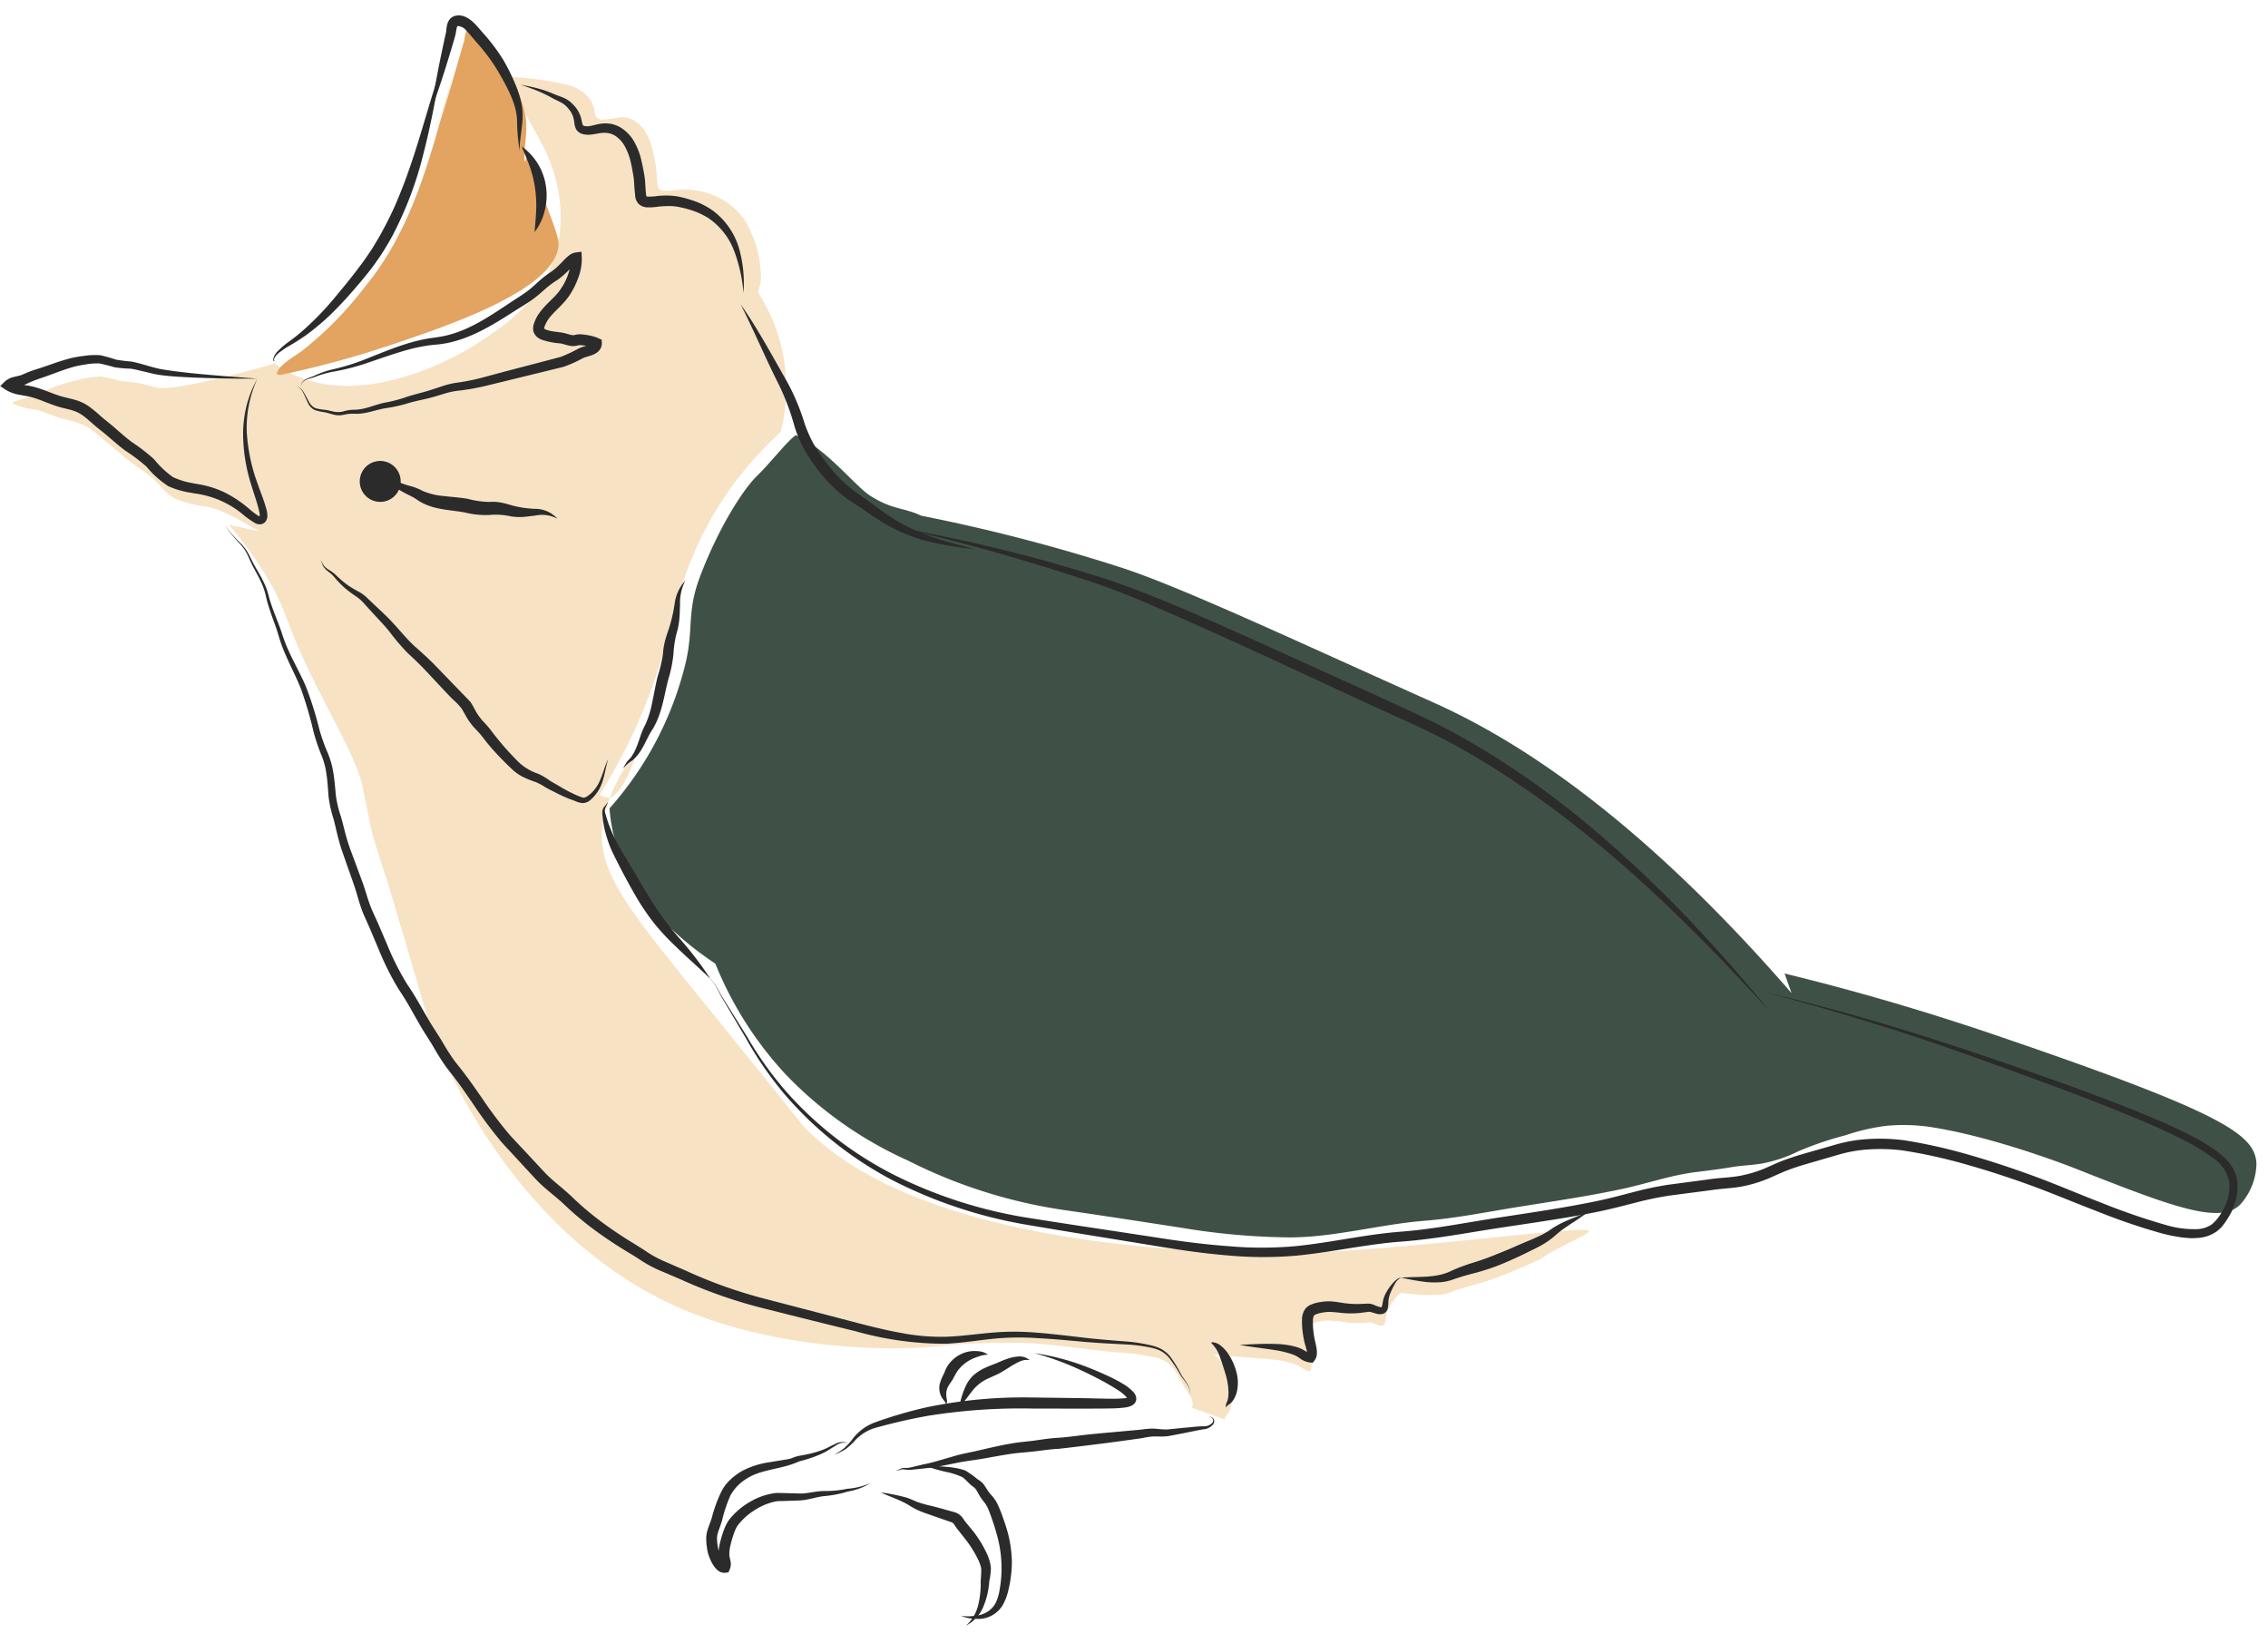 <svg xmlns="http://www.w3.org/2000/svg" xmlns:xlink="http://www.w3.org/1999/xlink" width="286" height="206" viewBox="0 0 286 206">
  <defs>
    <clipPath id="clip-path">
      <rect id="Rectangle_3396" data-name="Rectangle 3396" width="286" height="206" transform="translate(3726 11707)" fill="none" stroke="#707070" stroke-width="1"/>
    </clipPath>
  </defs>
  <g id="Mask_Group_17" data-name="Mask Group 17" transform="translate(-3726 -11707)" clip-path="url(#clip-path)">
    <g id="Group_303" data-name="Group 303" transform="translate(7067.518 11240.729) rotate(11)">
      <g id="Group_295" data-name="Group 295" transform="translate(-3096.255 1130.004)">
        <g id="Group_292" data-name="Group 292" transform="translate(19.013 67.469)">
          <g id="Group_291" data-name="Group 291">
            <path id="Path_10304" data-name="Path 10304" d="M-3074.717,1200.047l-.232-.133a.227.227,0,0,0,.014.077A.16.16,0,0,0-3074.717,1200.047Z" transform="translate(3074.949 -1199.914)" fill="#3f5146"/>
          </g>
        </g>
        <g id="Group_294" data-name="Group 294" transform="translate(0 0)">
          <g id="Group_293" data-name="Group 293">
            <path id="Path_10305" data-name="Path 10305" d="M-3062.834,1137.923c-2.411-.617-3.613-.009-6.742-1.222-2.192-.849-6.628-4.815-10.723-5.734-1,1.051-2.432,3.984-3.833,5.995-1.326,1.9-3.475,7.16-4.619,13.795-.808,4.676.428,6.507.3,10.845a42.65,42.65,0,0,1-5.928,20.042c.163.616.351,1.208.561,1.774,3.078,8.343,11.147,12.769,16.274,14.907a45.469,45.469,0,0,0,11.332,11.985,49.251,49.251,0,0,0,17.214,7.742,64.089,64.089,0,0,0,21.018,2.353c4.865-.237,9.734-.421,14.6-.611a87,87,0,0,0,13.619-1.427c5.508-1.1,10.723-3.758,16.146-5.271,3.879-1.081,7.614-2.628,11.422-4.024,4.111-1.508,8.248-2.946,12.3-4.676,2.89-1.231,5.737-2.885,8.693-3.853,1.455-.477,2.869-.932,4.321-1.476,1.209-.452,2.438-.729,3.648-1.167a17.654,17.654,0,0,0,4.262-2.417,42.385,42.385,0,0,1,5.456-3.116,25.6,25.6,0,0,1,4.967-2.191,23.34,23.34,0,0,1,5.036-.857c8.306-.4,19.042,1.6,19.042,1.6,13.05,2.437,19.615,3.59,21.537.429a7.9,7.9,0,0,0,.967-5.328c-.848-3.571-5.178-5.485-34.671-9.555-2.568-.354-3.89-.525-5.748-.749-9.515-1.15-17.285-1.654-22.572-1.9l1.333,2.255c-22.928-17.942-39.785-24.661-51.3-27.349-18.96-4.421-34.184-8.26-41.99-9.2a224.62,224.62,0,0,0-25.923-1.6" transform="translate(3094.379 -1130.966)" fill="#3f5146"/>
          </g>
        </g>
      </g>
      <g id="Group_300" data-name="Group 300" transform="translate(-3179.941 1092.107)">
        <g id="Group_297" data-name="Group 297" transform="translate(83.484 81.575)">
          <g id="Group_296" data-name="Group 296">
            <path id="Path_10306" data-name="Path 10306" d="M-3094.007,1180.731c.975-1.273,1.732-5.077,1.427-5.13-.259-.046-1.456,2.58-2.006,5.634A1.7,1.7,0,0,0-3094.007,1180.731Z" transform="translate(3094.586 -1175.6)" fill="#f7e2c4"/>
          </g>
        </g>
        <g id="Group_299" data-name="Group 299">
          <g id="Group_298" data-name="Group 298">
            <path id="Path_10307" data-name="Path 10307" d="M-2964.8,1209.582c-.273-.791-17.45,5.222-31.943,8.856,0,0-46.84,11.745-67.677-2.859-.048-.033-.094-.067-.094-.068-.362-.265-1.116-.978-16-13.471-11.219-9.416-15.948-13.338-16.17-19.269a15.75,15.75,0,0,1,.27-3.325.985.985,0,0,1-.151.064,2.481,2.481,0,0,1-1.21-.145,69.138,69.138,0,0,0,4.455-19.065c.538-6.454.471-9.32,1.733-14.456a43.851,43.851,0,0,1,7.5-15.7,22.438,22.438,0,0,0-1.687-9.956,22.351,22.351,0,0,0-4.454-6.794l.074-1.448a14.365,14.365,0,0,0-3.392-7.106,8.938,8.938,0,0,0-6.834-2.574,8.682,8.682,0,0,0-2.25.341,8.113,8.113,0,0,1-1.891.468c-.719-.022-.747-.62-.951-1.252-.185-.573-.282-1.156-.5-1.72-.682-1.764-1.558-4.1-3.529-4.921a2.971,2.971,0,0,0-2.054-.156,15.923,15.923,0,0,1-2.174.726c-.7.053-.9-.244-1.105-.8a3.448,3.448,0,0,0-1.481-1.9,4.776,4.776,0,0,0-2.307-.753,38.844,38.844,0,0,0-8.114.472l5.832,7.022c1.117,1.313,5.208,6.437,4.668,13.433-.493,6.386-4.536,10.316-7.659,13.353-.649.63-11.9,11.292-22.677,7.932a14.256,14.256,0,0,1-1.79-.694c-9.277,4.677-12.984,5.939-14.193,5.8-.146-.017-.972-.039-2.1-.107a20.146,20.146,0,0,0-2.261.188,22.292,22.292,0,0,0-2.63-.093,11.864,11.864,0,0,0-1.6.474,24.777,24.777,0,0,0-4.781,2.49,18.166,18.166,0,0,0-2.127,1.335c-.5.379-1.513.612-1.848,1.159a9.949,9.949,0,0,0,3.048.207c1.207.064,2.29.346,3.473.484a14.769,14.769,0,0,1,3.234.364,24.01,24.01,0,0,1,2.83,1.457c1.159.574,2.246,1.268,3.391,1.846.913.461,1.9.816,2.814,1.293,1.277.664,2.467,1.983,3.891,2.268a15.572,15.572,0,0,0,3.844.177c2.116-.019,5.368,1.131,7.049,1.787l-3.8-.056a48.405,48.405,0,0,1,5.528,5.112c3.651,3.944,3.557,5.169,7.644,10.719,3.95,5.363,8.354,10.082,9.773,13.655.087.22.623,1.5,1.352,3.264a33.256,33.256,0,0,0,1.479,3.223c.651,1.191,1.283,2.39,1.959,3.565.6,1.038,1.086,2.013,2.074,3.9,2,3.825,3,5.737,6.353,12.3,2.334,4.568,15.942,25.528,38.87,30.426,12.024,2.569,25.55.493,32.06-1.45a85.806,85.806,0,0,1,10.459-2.505c4.091-.715,8.214-.709,12.322-1.17a29.768,29.768,0,0,1,4.384-.286,4.162,4.162,0,0,1,2.79.8,12.719,12.719,0,0,1,1.932,2.154c.553.612,1.66,1.416,1.45,2.4l4.314.65c-.012-.391.238-.609.349-.945a3.452,3.452,0,0,0,.136-1.412,6.223,6.223,0,0,0-.666-2.277c-.44-.917-1.673-3.055-2.895-3.149l.171.03,3.333-.359c1.613-.164,3.25-.422,4.866-.509a9.719,9.719,0,0,1,2.315.137c.575.117,1.2.56,1.8.477.36-.617-.416-1.812-.588-2.442-.234-.857-.845-2.292-.454-3.191.236-.54,1.278-.872,1.823-1.035a15.107,15.107,0,0,1,2.7-.258,14.967,14.967,0,0,0,2.583-.532c.6-.161,1.444.34,1.881,0,.337-.264.137-1.053.166-1.4a5.252,5.252,0,0,1,.346-1.455c.172-.446.6-1.483,1.074-1.616a23.289,23.289,0,0,0,4.771-.691,6.7,6.7,0,0,0,1.69-.829c1.156-.732,2.418-1.252,3.613-1.907,1.943-1.068,3.828-2.4,5.658-3.662a7.1,7.1,0,0,0,1-.849c.123-.111.433-.392,1.068-.941C-2967.027,1211.442-2964.694,1209.887-2964.8,1209.582Z" transform="translate(3179.9 -1092.238)" fill="#f7e2c4"/>
          </g>
        </g>
      </g>
      <g id="Group_302" data-name="Group 302" transform="translate(-3147.896 1087.395)">
        <g id="Group_301" data-name="Group 301">
          <path id="Path_10308" data-name="Path 10308" d="M-3115.392,1112.124c-.135-.839-1.153-2.464-3.188-5.714-1.129-1.8-2.13-3.244-2.833-4.222l-.167.582c-.512-1.99-.265-3.97-1.077-5.945a21.121,21.121,0,0,0-2.812-4.589,24.838,24.838,0,0,0-3.44-3.5c-.541-.483-1.641-1.639-2.627-1.223-.62.261-.409,1.311-.45,1.766q-.157,1.733-.31,3.468-.3,3.306-.591,6.613l.365-5.43c-.859,9.622-1.053,19.328-5.846,28.16a44.1,44.1,0,0,1-6.343,9.531c-.7.738-2.533,2.3-2.439,3.334l.377.068a123.245,123.245,0,0,0,13.125-6.454C-3127.018,1124.806-3114.494,1117.7-3115.392,1112.124Z" transform="translate(3147.153 -1087.422)" fill="#e2a460"/>
        </g>
      </g>
      <path id="Path_10309" data-name="Path 10309" d="M-3147.55,1133.551l-.4-.025h-.021l0-.025a2.039,2.039,0,0,1,.414-1.325,9.78,9.78,0,0,1,.847-1.1l.919-1.012c.291-.34.576-.691.852-1.044a36.773,36.773,0,0,0,2.954-4.509c.864-1.573,1.748-3.183,2.515-4.8.409-.794.741-1.622,1.093-2.443.3-.839.627-1.672.875-2.532a40.97,40.97,0,0,0,1.3-5.216c.344-1.766.593-3.554.81-5.354.426-3.6.687-7.24,1.182-10.864.078,3.653.12,7.3-.106,10.962a45.568,45.568,0,0,1-1.854,10.888,31.527,31.527,0,0,1-2.112,5.152c-.424.837-.877,1.616-1.331,2.415s-.924,1.586-1.426,2.359a30.344,30.344,0,0,1-3.356,4.4,26.153,26.153,0,0,1-2,1.895,9.538,9.538,0,0,0-.946.955,1.985,1.985,0,0,0-.564,1.164l-.025-.026Z" transform="translate(-0.726 -0.154)" fill="#2b2b2b"/>
      <path id="Path_10310" data-name="Path 10310" d="M-3134.1,1098.422c-.138-2.607-.139-5.2-.091-7.8.009-.649.02-1.3.045-1.946.015-.224-.054-.553-.048-.958a2.033,2.033,0,0,1,.118-.694,1.3,1.3,0,0,1,.623-.7,1.993,1.993,0,0,1,1.413-.115,3.744,3.744,0,0,1,1.073.488,9.545,9.545,0,0,1,.845.615l.764.592a23.728,23.728,0,0,1,2.956,2.688,25.647,25.647,0,0,1,2.382,3.191,12.7,12.7,0,0,1,.928,1.793,8.343,8.343,0,0,1,.514,1.975c.172,1.328.139,2.6.383,3.89a26.363,26.363,0,0,1-1.053-3.752,7.744,7.744,0,0,0-.669-1.723,14.052,14.052,0,0,0-1.007-1.579,33.447,33.447,0,0,0-2.45-2.9,24.565,24.565,0,0,0-2.845-2.485l-.764-.614a8.617,8.617,0,0,0-.717-.542,1.438,1.438,0,0,0-1.169-.34s.02-.038-.007,0a.769.769,0,0,0-.051.259c-.024.244.031.561,0,.986-.05.647-.114,1.293-.179,1.937C-3133.366,1093.267-3133.667,1095.849-3134.1,1098.422Z" transform="translate(-1.021)" fill="#2b2b2b"/>
      <path id="Path_10311" data-name="Path 10311" d="M-3121.779,1101.189a7.441,7.441,0,0,1,3.982,4.377,7.876,7.876,0,0,1,.426,3.018,7.134,7.134,0,0,1-.738,2.892c-.117-.994-.2-1.931-.347-2.838a15.74,15.74,0,0,0-.656-2.614,14.285,14.285,0,0,0-1.119-2.442C-3120.687,1102.79-3121.222,1102.023-3121.779,1101.189Z" transform="translate(-1.288 -0.323)" fill="#2b2b2b"/>
      <path id="Path_10312" data-name="Path 10312" d="M-3123.371,1093.422a19.976,19.976,0,0,1,2.8.09,12.757,12.757,0,0,1,1.4.231c.443.1.884.144,1.374.248a3.594,3.594,0,0,1,1.385.637,3.736,3.736,0,0,1,1.085,1.112c.282.427.438,1.012.588,1.17.066.063.084.066.244.077a1.7,1.7,0,0,0,.516-.086c.366-.113.762-.336,1.243-.527a4.325,4.325,0,0,1,1.586-.293,3.8,3.8,0,0,1,1.589.422,4.927,4.927,0,0,1,1.3.929,8.451,8.451,0,0,1,1.642,2.515c.2.441.381.885.551,1.322a9.726,9.726,0,0,1,.458,1.4l.167.646.188.663c.053.19.116.255.08.218a.8.8,0,0,0,.217,0,7.309,7.309,0,0,0,1.217-.324,11.537,11.537,0,0,1,1.444-.321,7.125,7.125,0,0,1,1.512-.079c.481.017.964.063,1.446.125a9.467,9.467,0,0,1,2.829.814,9.134,9.134,0,0,1,4.091,4.048,16.192,16.192,0,0,1,1.6,5.386,19.36,19.36,0,0,0-2.19-5.036,8.747,8.747,0,0,0-3.942-3.4,9.525,9.525,0,0,0-2.537-.6c-.439-.042-.883-.07-1.331-.069a5.838,5.838,0,0,0-1.26.111c-.4.082-.893.189-1.267.305a8.066,8.066,0,0,1-1.469.392,1.673,1.673,0,0,1-1.128-.223,1.693,1.693,0,0,1-.63-.946l-.2-.674c-.073-.243-.133-.477-.189-.7a8.23,8.23,0,0,0-.393-1.248c-.16-.431-.324-.85-.5-1.255a7.637,7.637,0,0,0-1.341-2.154,3.651,3.651,0,0,0-.929-.718,2.593,2.593,0,0,0-1.065-.337,3.338,3.338,0,0,0-1.143.17c-.393.125-.822.341-1.354.478a2.738,2.738,0,0,1-.86.083,1.527,1.527,0,0,1-.516-.127,1.213,1.213,0,0,1-.457-.369,2.7,2.7,0,0,1-.356-.764,4.55,4.55,0,0,0-.236-.579,2.846,2.846,0,0,0-.78-.928,2.892,2.892,0,0,0-1.079-.614c-.407-.133-.888-.23-1.337-.385-.433-.144-.874-.263-1.32-.371C-3121.529,1093.68-3122.448,1093.545-3123.371,1093.422Z" transform="translate(-1.254 -0.156)" fill="#2b2b2b"/>
      <path id="Path_10313" data-name="Path 10313" d="M-3090.191,1115.775c2.733,2.635,5.135,5.6,7.592,8.443a27.854,27.854,0,0,1,3.2,4.785,17.1,17.1,0,0,0,1.548,2.235,20.944,20.944,0,0,0,1.929,1.942,17.813,17.813,0,0,0,4.485,3.066c1.734.745,3.443,1.622,5.139,2.323,3.413,1.391,7.233,1.638,11,1.885a47.659,47.659,0,0,1-5.7.166,20.358,20.358,0,0,1-5.683-1.031c-1.847-.622-3.519-1.459-5.29-2.134a18.607,18.607,0,0,1-4.889-3.239,22.456,22.456,0,0,1-2.039-2.1,16.4,16.4,0,0,1-1.643-2.446,31.052,31.052,0,0,0-2.9-4.761C-3085.78,1121.908-3087.863,1118.767-3090.191,1115.775Z" transform="translate(-1.965 -0.636)" fill="#2b2b2b"/>
      <path id="Path_10314" data-name="Path 10314" d="M-3064.222,1140.148c5.317-.1,10.638.073,15.953.391q3.983.267,7.957.69c2.645.25,5.313.656,7.926,1.147,5.248.956,10.42,2.207,15.6,3.409l15.514,3.692c2.579.642,5.16,1.234,7.752,1.953s5.116,1.592,7.619,2.532a109.751,109.751,0,0,1,14.493,6.813,159.385,159.385,0,0,1,13.519,8.529c4.334,3.1,8.563,6.328,12.645,9.737-4.276-3.16-8.579-6.277-13.028-9.171-4.42-2.936-8.969-5.674-13.647-8.153a124.959,124.959,0,0,0-14.429-6.567c-2.477-.908-4.979-1.757-7.527-2.436s-5.142-1.256-7.724-1.884c-10.326-2.526-20.628-5.18-30.993-7.407-2.6-.55-5.181-1.008-7.823-1.323-2.63-.341-5.268-.629-7.91-.883C-3053.6,1140.671-3058.91,1140.36-3064.222,1140.148Z" transform="translate(-2.522 -1.158)" fill="#2b2b2b"/>
      <path id="Path_10315" data-name="Path 10315" d="M-2946.845,1177.582q8.661.345,17.3,1.232c5.754.575,11.486,1.367,17.209,2.172,5.72.837,11.436,1.723,17.113,2.914,1.417.312,2.834.632,4.238,1.031a25,25,0,0,1,4.155,1.485,7.6,7.6,0,0,1,1,.542,5.471,5.471,0,0,1,.937.691,4.293,4.293,0,0,1,1.336,1.987,7.16,7.16,0,0,1-.194,4.586,9.8,9.8,0,0,1-.441,1.059,5.568,5.568,0,0,1-.284.523l-.385.5a4.528,4.528,0,0,1-2.082,1.26,10.684,10.684,0,0,1-1.137.26c-.375.037-.754.085-1.13.109l-1.12.026-1.109-.037a77.842,77.842,0,0,1-8.654-1.178c-2.846-.492-5.7-1.1-8.515-1.562-2.838-.458-5.692-.822-8.552-1.07a65.712,65.712,0,0,0-8.565-.239,22.619,22.619,0,0,0-4.151.673,17.494,17.494,0,0,0-3.9,1.511l-3.842,1.973c-.629.334-1.249.678-1.844,1.048s-1.145.769-1.767,1.2a16.572,16.572,0,0,1-3.983,2.1c-.711.246-1.417.439-2.1.643s-1.313.431-2.02.665l-4.121,1.373a39.461,39.461,0,0,0-3.928,1.64c-1.3.608-2.606,1.246-3.955,1.826s-2.695,1.1-4.052,1.616c-2.715,1.027-5.448,1.975-8.167,2.943s-5.4,2.015-8.162,2.947c-1.374.467-2.782.9-4.177,1.276-1.371.383-2.73.834-4.084,1.312-2.711.956-5.411,2.021-8.217,2.852a48.376,48.376,0,0,1-8.605,1.642c-2.895.315-5.8.466-8.694.546-5.781.163-11.532.372-17.339.5a58.713,58.713,0,0,1-17.233-2.3,46.384,46.384,0,0,1-15.372-8.011,44.485,44.485,0,0,1-6.2-6.074l-2.876-3.24c-.474-.546-.969-1.07-1.427-1.632a8.013,8.013,0,0,0-1.472-1.576l.007,0a.2.2,0,0,0,.055.177.159.159,0,0,0,.182.018.16.16,0,0,1-.185-.015.2.2,0,0,1-.062-.181v-.009l.007,0a8.06,8.06,0,0,1,1.514,1.544c.468.547.978,1.062,1.465,1.595l2.957,3.173a44.216,44.216,0,0,0,6.27,5.922,45.857,45.857,0,0,0,15.334,7.645,58.078,58.078,0,0,0,17.031,2.078c5.746-.188,11.543-.461,17.312-.687,2.879-.112,5.75-.293,8.6-.636a47.494,47.494,0,0,0,8.394-1.634c2.735-.82,5.412-1.887,8.148-2.862,1.367-.488,2.75-.955,4.161-1.354,1.392-.383,2.746-.8,4.106-1.271,2.715-.929,5.4-1.993,8.133-2.97s5.444-1.936,8.131-2.963c1.342-.515,2.682-1.047,3.993-1.609s2.594-1.2,3.907-1.823a40.879,40.879,0,0,1,4.061-1.71l4.1-1.377c.666-.216,1.4-.489,2.1-.682s1.39-.392,2.046-.616a15.215,15.215,0,0,0,3.663-1.923c.567-.389,1.189-.848,1.823-1.227s1.28-.746,1.927-1.086l3.876-1.974a18.835,18.835,0,0,1,4.171-1.595,23.957,23.957,0,0,1,4.395-.695,66.866,66.866,0,0,1,8.75.273c2.9.262,5.776.639,8.642,1.113,2.883.484,5.683,1.095,8.529,1.6a81.049,81.049,0,0,0,8.508,1.2,12.344,12.344,0,0,0,4.106-.265,3.448,3.448,0,0,0,1.592-.922,5.325,5.325,0,0,0,.918-1.716,6.142,6.142,0,0,0,.23-3.913,4.753,4.753,0,0,0-2.73-2.666,24.157,24.157,0,0,0-3.98-1.469c-1.371-.405-2.771-.738-4.172-1.064-5.622-1.247-11.325-2.186-17.027-3.1s-11.411-1.8-17.146-2.477S-2941.079,1177.961-2946.845,1177.582Z" transform="translate(-2.239 -1.962)" fill="#2b2b2b"/>
      <path id="Path_10316" data-name="Path 10316" d="M-3094.755,1181.961a3.437,3.437,0,0,1-.172.828.958.958,0,0,0,.144.708,16.319,16.319,0,0,0,.8,1.438,20.044,20.044,0,0,0,1.942,2.616l2.232,2.465c.737.834,1.455,1.676,2.206,2.478a38.021,38.021,0,0,0,4.774,4.487,44.272,44.272,0,0,1,5.028,4.439c-1.884-1.219-3.8-2.311-5.673-3.565a28.382,28.382,0,0,1-2.723-2.036,31.457,31.457,0,0,1-2.435-2.386c-1.512-1.7-2.879-3.4-4.259-5.21a15.368,15.368,0,0,1-1.7-2.977,13.234,13.234,0,0,1-.552-1.62,1.229,1.229,0,0,1,.025-.914A3.4,3.4,0,0,0-3094.755,1181.961Z" transform="translate(-1.858 -2.056)" fill="#2b2b2b"/>
      <path id="Path_10317" data-name="Path 10317" d="M-3143.8,1136.544a1.106,1.106,0,0,1,.437-1.1c.327-.261.709-.429,1.024-.67a10.98,10.98,0,0,1,2.147-1.226,28.7,28.7,0,0,0,4.264-2.362c1.376-.88,2.748-1.785,4.212-2.566a21.133,21.133,0,0,1,2.268-1.055c.382-.16.805-.285,1.177-.418s.74-.27,1.1-.426c2.919-1.272,5.185-3.625,7.519-5.923.594-.57,1.181-1.119,1.694-1.7s.95-1.25,1.5-1.917a12.651,12.651,0,0,1,.87-.93,7.246,7.246,0,0,0,.715-.873c.232-.321.419-.633.667-1.011a5.083,5.083,0,0,1,.432-.56,1.792,1.792,0,0,1,.8-.55l.656-.218.173.7a6.555,6.555,0,0,1,.066,2.537,10.68,10.68,0,0,1-.635,2.357c-.656,1.6-1.827,2.7-2.225,3.935a3.634,3.634,0,0,0-.119.458,2.185,2.185,0,0,0-.031.23l-.013.11a.106.106,0,0,1,.005.04c0,.058-.013.012,0,.029a.552.552,0,0,0,.219.091,3.871,3.871,0,0,0,.952.058l1.144-.064c.48-.014.87.065,1.174.066a1.079,1.079,0,0,0,.338-.033c.09-.022.258-.127.562-.218a2.741,2.741,0,0,1,.38-.068l.317-.031c.209-.015.415-.022.621-.022a5.194,5.194,0,0,1,1.322.141l.373.1.1.417a1.416,1.416,0,0,1-.278,1.148,2.389,2.389,0,0,1-.669.57c-.216.132-.423.234-.6.328-.094.049-.166.088-.231.128l-.241.161a16.1,16.1,0,0,1-2.171,1.519l-4.664,2.153-4.662,2.144c-.792.349-1.6.675-2.424.957-.411.146-.844.262-1.2.4a10.606,10.606,0,0,0-1.111.51c-.73.391-1.521.819-2.311,1.159s-1.562.677-2.288,1.074a19.158,19.158,0,0,1-2.4,1.013c-.773.292-1.511.714-2.333,1.045a6.241,6.241,0,0,1-1.278.367,4.426,4.426,0,0,0-1.188.322,5.515,5.515,0,0,1-.626.224,2.524,2.524,0,0,1-.69.074c-.447-.006-.87-.082-1.276-.08a6.421,6.421,0,0,1-1.306-.04,1.873,1.873,0,0,1-1.059-.8c-.264-.343-.49-.7-.756-1.033a1.521,1.521,0,0,0-1.033-.665,1.556,1.556,0,0,1,1.1.608c.293.316.546.664.826.98a1.731,1.731,0,0,0,.971.664,6.278,6.278,0,0,0,1.25-.028c.447-.023.874.032,1.282.015a2.538,2.538,0,0,0,1.142-.327,4.986,4.986,0,0,1,1.257-.413,5.648,5.648,0,0,0,1.161-.4c.748-.343,1.475-.813,2.287-1.164a18.885,18.885,0,0,0,2.277-1.056c.757-.452,1.545-.817,2.3-1.19s1.463-.78,2.229-1.211a11.576,11.576,0,0,1,1.2-.589c.438-.177.83-.291,1.219-.441.784-.292,1.553-.625,2.314-.985,1.507-.74,3.057-1.5,4.6-2.232l4.6-2.214a17.387,17.387,0,0,0,1.991-1.451l.29-.2c.116-.073.232-.136.327-.186.2-.1.373-.193.521-.285a1.12,1.12,0,0,0,.306-.248c.037-.068.021-.021.023-.053l.476.512a5.617,5.617,0,0,0-1.9,0c-.064.012-.228.107-.5.2a2.387,2.387,0,0,1-.791.1c-.458-.009-.825-.077-1.108-.06a9.417,9.417,0,0,1-2.462-.02,1.874,1.874,0,0,1-.8-.388,1.463,1.463,0,0,1-.35-.441,1.585,1.585,0,0,1-.134-.522l-.007-.246c0-.068.013-.115.019-.174.017-.112.022-.226.05-.336a4.871,4.871,0,0,1,.171-.647c.606-1.675,1.8-2.75,2.274-4a7.315,7.315,0,0,0,.536-4.052l.829.48a1.351,1.351,0,0,0-.178.161,3.839,3.839,0,0,0-.318.41c-.206.3-.447.687-.7,1.026a8.593,8.593,0,0,1-.854,1.009,11.218,11.218,0,0,0-.821.846c-.5.585-.968,1.27-1.556,1.92s-1.2,1.195-1.793,1.749c-2.341,2.216-4.8,4.637-7.971,5.929-.4.154-.794.3-1.2.415s-.77.219-1.149.361a20.419,20.419,0,0,0-2.215.933c-1.447.714-2.853,1.542-4.278,2.352a29.063,29.063,0,0,1-4.427,2.167,12.013,12.013,0,0,0-2.172,1.084c-.352.233-.741.371-1.071.6A1.064,1.064,0,0,0-3143.8,1136.544Z" transform="translate(-0.803 -0.577)" fill="#2b2b2b"/>
      <path id="Path_10318" data-name="Path 10318" d="M-3150.182,1137.062q-3.948.791-7.935,1.4c-1.331.194-2.661.391-4.022.479-.343.017-.683.035-1.04.023l-1.025-.045c-.655-.01-1.358-.081-1.94-.036a16.14,16.14,0,0,1-2.05.209,18.852,18.852,0,0,0-1.953-.109,8.582,8.582,0,0,0-1.809.518,11.275,11.275,0,0,0-1.75.773c-1.133.614-2.274,1.369-3.451,2.026-.286.165-.563.332-.83.506l-.391.269c-.125.087-.237.188-.449.319-.36.213-.674.335-.946.475a1.374,1.374,0,0,0-.521.367l-.267-.929a4.112,4.112,0,0,0,1.415.148l.863-.014a8.236,8.236,0,0,1,.933.039c1.22.115,2.354.411,3.418.5.535.045,1.115.037,1.744.1a5.805,5.805,0,0,1,1.878.5,16.341,16.341,0,0,1,1.584.862c.245.144.483.281.721.4l.784.418c1.032.57,2,1.184,2.994,1.661a23.184,23.184,0,0,1,3.184,1.6,12.2,12.2,0,0,0,2.744,1.748,7.3,7.3,0,0,0,.76.161c.267.045.533.076.8.1.537.04,1.1.027,1.68.022a12.329,12.329,0,0,1,3.589.39,15.119,15.119,0,0,1,3.307,1.383,10.556,10.556,0,0,0,1.446.717,1.059,1.059,0,0,0,.142.028c-.027,0-.034.039-.034.027a1.1,1.1,0,0,0-.11-.53c-.4-.981-1.037-2-1.566-3.023a21.59,21.59,0,0,1-2.393-6.574,15.388,15.388,0,0,1-.184-3.494A14.142,14.142,0,0,1-3150.182,1137.062Zm0,0a14.824,14.824,0,0,0-.046,6.815,22.53,22.53,0,0,0,2.653,6.27c.569,1.005,1.216,1.925,1.743,3.06a3.511,3.511,0,0,1,.163.486,1.34,1.34,0,0,1,.006.662.93.93,0,0,1-.586.646,1.23,1.23,0,0,1-.711.006,10.3,10.3,0,0,1-1.684-.753,11.9,11.9,0,0,0-6.388-1.483c-.57.015-1.167.041-1.783.006-.307-.017-.615-.048-.918-.093a8.113,8.113,0,0,1-.935-.185,12.061,12.061,0,0,1-3.126-1.875,22.772,22.772,0,0,0-3.016-1.477c-1.094-.521-2.082-1.14-3.074-1.679l-.748-.391c-.277-.141-.54-.29-.794-.437-.508-.293-.979-.586-1.453-.8a4.359,4.359,0,0,0-1.452-.4c-.521-.058-1.1-.055-1.713-.108-1.239-.117-2.35-.419-3.433-.521a6.576,6.576,0,0,0-.8-.038l-.869.008a4.882,4.882,0,0,1-1.993-.311l-.7-.3.431-.632a2.471,2.471,0,0,1,1.062-.833c.329-.159.644-.282.861-.409.078-.04.224-.156.374-.259l.443-.293c.3-.189.6-.361.9-.526,1.181-.625,2.284-1.349,3.532-1.975a12.314,12.314,0,0,1,1.951-.792,9.162,9.162,0,0,1,2.07-.507,18.029,18.029,0,0,1,2.058.167,18.792,18.792,0,0,0,1.954-.133c1.465,0,2.734.256,4.033.222,1.319-.034,2.657-.137,3.989-.259C-3155.512,1137.7-3152.85,1137.365-3150.182,1137.062Z" transform="translate(0 -1.092)" fill="#2b2b2b"/>
      <path id="Path_10319" data-name="Path 10319" d="M-3149.879,1156.27a2.536,2.536,0,0,0,.936,1.048c.385.282.765.57,1.163.831a5.86,5.86,0,0,1,1.124.908c.328.356.608.749.9,1.124.576.745,1.255,1.43,1.835,2.2a9.213,9.213,0,0,1,.8,1.216c.229.443.41.858.647,1.274.457.828.979,1.622,1.485,2.437.524.81.941,1.679,1.462,2.452,1.032,1.577,2.306,3,3.406,4.6a45.593,45.593,0,0,1,2.747,5.066,23.908,23.908,0,0,0,1.415,2.432,10.7,10.7,0,0,1,1.364,2.622c.339.921.59,1.854.858,2.762a15.171,15.171,0,0,0,1.162,2.515c.448.889.809,1.735,1.251,2.572.422.829.931,1.616,1.425,2.44l1.49,2.448c.511.848.931,1.709,1.4,2.505a12.767,12.767,0,0,0,.753,1.146l.834,1.18,1.611,2.37a33.911,33.911,0,0,0,3.448,4.436c1.372,1.334,2.6,2.885,3.843,4.263.616.674,1.332,1.37,1.959,2.093a27.558,27.558,0,0,0,1.936,2.017l1.076.925c.366.319.723.645,1.078.972.708.657,1.393,1.327,2.077,1.992a53.377,53.377,0,0,0,4.192,3.788c.367.287.741.558,1.12.827l1.164.844,2.326,1.69c.4.286.758.566,1.132.809s.778.484,1.186.716c.817.462,1.679.916,2.511,1.46a38.471,38.471,0,0,0,4.938,2.685q1.284.587,2.6,1.105l1.323.505c.453.164.914.349,1.351.526a14.227,14.227,0,0,0,2.625.857l2.795.617a59.762,59.762,0,0,0,11.207,1.646l11.427.726c1.9.12,3.794.214,5.681.183a26.389,26.389,0,0,0,5.586-.6c1.83-.42,3.63-1.047,5.478-1.579a32.9,32.9,0,0,1,5.668-1.114c1.907-.222,3.815-.352,5.717-.5,1.905-.132,3.783-.359,5.691-.575a20.068,20.068,0,0,1,2.88-.109,5.883,5.883,0,0,1,1.449.183,4.118,4.118,0,0,1,1.3.681,16.314,16.314,0,0,1,1.937,2.122c.331.338.7.649,1,1.023a1.607,1.607,0,0,1,.447,1.319,1.586,1.586,0,0,0-.487-1.286c-.313-.357-.689-.651-1.038-.982a16.462,16.462,0,0,0-1.986-2.026,4,4,0,0,0-1.241-.609,5.668,5.668,0,0,0-1.389-.134,19.627,19.627,0,0,0-2.832.186c-1.879.264-3.785.548-5.684.731-1.9.2-3.8.384-5.676.655a32.935,32.935,0,0,0-5.534,1.188c-1.811.554-3.611,1.217-5.5,1.684a41.321,41.321,0,0,1-11.53.629q-5.724-.272-11.436-.594a61.05,61.05,0,0,1-11.427-1.613l-2.8-.6a15.507,15.507,0,0,1-2.815-.9c-.447-.178-.873-.346-1.318-.5l-1.354-.509q-1.347-.524-2.672-1.119a39.736,39.736,0,0,1-5.129-2.753c-.768-.5-1.6-.93-2.445-1.4-.423-.236-.848-.484-1.268-.757s-.826-.578-1.2-.85l-2.3-1.687-1.149-.844c-.4-.286-.795-.576-1.178-.881a54.271,54.271,0,0,1-4.28-3.906c-.681-.669-1.357-1.336-2.045-1.982-.344-.322-.691-.64-1.042-.951l-1.089-.946a28.736,28.736,0,0,1-2.018-2.121c-.62-.723-1.273-1.36-1.941-2.1-1.3-1.459-2.438-2.923-3.8-4.26a35.2,35.2,0,0,1-3.55-4.612l-1.594-2.373-.811-1.161a12.41,12.41,0,0,1-.8-1.256c-.485-.858-.888-1.721-1.351-2.517l-1.445-2.466c-.475-.821-.989-1.648-1.42-2.528-.435-.859-.813-1.775-1.211-2.6a15.936,15.936,0,0,1-1.182-2.7c-.258-.928-.488-1.844-.795-2.719a9.8,9.8,0,0,0-1.229-2.461,24.8,24.8,0,0,1-1.422-2.538,47.46,47.46,0,0,0-2.614-5.041c-1.024-1.578-2.266-3.045-3.283-4.694-.522-.828-.909-1.7-1.4-2.5s-.984-1.636-1.427-2.492c-.225-.42-.416-.886-.615-1.3a8.71,8.71,0,0,0-.738-1.2c-.548-.772-1.2-1.464-1.77-2.248-.278-.391-.539-.787-.846-1.145a5.726,5.726,0,0,0-1.065-.926c-.391-.278-.76-.58-1.135-.876A2.553,2.553,0,0,1-3149.879,1156.27Z" transform="translate(-0.686 -1.504)" fill="#2b2b2b"/>
      <path id="Path_10320" data-name="Path 10320" d="M-3004.917,1235.567l-.184.035.013-.124a1.873,1.873,0,0,1,1.267.239,4.49,4.49,0,0,1,1.02.756,7.387,7.387,0,0,1,1.44,1.99,5.086,5.086,0,0,1,.586,2.469,3.308,3.308,0,0,1-.283,1.281,1.881,1.881,0,0,1-.376.538,1.142,1.142,0,0,0-.314.467,1,1,0,0,1-.023-.64,1.772,1.772,0,0,0,.061-.53,4.033,4.033,0,0,0-.145-1.021,8.347,8.347,0,0,0-.75-1.939c-.327-.636-.689-1.285-1.066-1.9a4.079,4.079,0,0,0-1.423-1.583l.013-.124Z" transform="translate(-3.791 -3.203)" fill="#2b2b2b"/>
      <path id="Path_10321" data-name="Path 10321" d="M-3001.48,1234.856c1.5-.372,2.984-.754,4.527-.99a10.217,10.217,0,0,1,2.392-.125,4.47,4.47,0,0,1,1.249.26,1.852,1.852,0,0,0,.826.145l-.436.305a1.81,1.81,0,0,0-.2-.678c-.155-.358-.37-.677-.56-1.193a10.826,10.826,0,0,1-.729-2.609,2.659,2.659,0,0,1,.08-.857c.027-.077.047-.148.081-.231a1.456,1.456,0,0,1,.153-.266,1.86,1.86,0,0,1,.348-.363,4.641,4.641,0,0,1,1.333-.673,5.753,5.753,0,0,1,1.376-.325c.456-.048.89-.053,1.3-.069a11.982,11.982,0,0,0,2.387-.34l.609-.144a2.04,2.04,0,0,1,.415-.071,2.219,2.219,0,0,1,.405.02,5.411,5.411,0,0,0,1.039.158c.037-.015.025.008.036,0a.314.314,0,0,0,.05-.146,3.054,3.054,0,0,0,.006-.566,3.713,3.713,0,0,1,.23-1.353,6.519,6.519,0,0,1,.548-1.188,3.283,3.283,0,0,1,.374-.536,1.07,1.07,0,0,1,.522-.377,1.881,1.881,0,0,0-.644,1.03,7.9,7.9,0,0,0-.311,1.194,3.178,3.178,0,0,0-.021,1.156,3.648,3.648,0,0,1,.072.7,1.128,1.128,0,0,1-.1.465.9.9,0,0,1-.188.255,1,1,0,0,1-.241.156,1.717,1.717,0,0,1-.854.1c-.231-.018-.436-.052-.613-.058a1.1,1.1,0,0,0-.228.009,1.083,1.083,0,0,0-.2.06l-.609.2a10.969,10.969,0,0,1-2.6.538c-.429.039-.841.071-1.223.127a4.3,4.3,0,0,0-1.08.278,3.439,3.439,0,0,0-.92.466.484.484,0,0,0-.088.094c-.011.01,0,.01-.005.008l-.021.069a1.439,1.439,0,0,0-.037.4,10.228,10.228,0,0,0,.618,2.263c.1.28.308.7.474,1.12a3.845,3.845,0,0,1,.215.734,1.549,1.549,0,0,1-.137,1.031l-.148.272-.289.033a2.7,2.7,0,0,1-1.41-.273,3.3,3.3,0,0,0-.975-.3,12.026,12.026,0,0,0-2.2-.118C-2998.395,1234.7-2999.934,1234.849-3001.48,1234.856Z" transform="translate(-3.868 -2.928)" fill="#2b2b2b"/>
      <path id="Path_10322" data-name="Path 10322" d="M-2982.713,1222.37c2.054-.544,4.269-.761,5.855-1.9a22.2,22.2,0,0,1,2.749-1.7c.927-.5,1.8-1.017,2.675-1.6.883-.558,1.748-1.156,2.619-1.754s1.785-1.167,2.564-1.78a12.3,12.3,0,0,0,1.126-1.05,12.467,12.467,0,0,1,1.268-1.05c.885-.625,1.787-1.168,2.673-1.769-.68.832-1.5,1.542-2.23,2.29a12.69,12.69,0,0,0-1.036,1.143,10.586,10.586,0,0,1-1.075,1.246,11.278,11.278,0,0,1-1.258,1.075l-1.266.969q-1.283.953-2.629,1.849a28.441,28.441,0,0,1-2.826,1.6c-.981.461-1.855.9-2.783,1.448a6.2,6.2,0,0,1-1.581.647,11,11,0,0,1-1.627.28A29.515,29.515,0,0,1-2982.713,1222.37Z" transform="translate(-4.271 -2.652)" fill="#2b2b2b"/>
      <path id="Path_10323" data-name="Path 10323" d="M-3027.729,1241.217a30.621,30.621,0,0,1,6.673.422c1.1.195,2.192.428,3.284.709.545.141,1.087.3,1.628.5a5.9,5.9,0,0,1,1.638.828,1.393,1.393,0,0,1,.413.514.97.97,0,0,1,.085.47.933.933,0,0,1-.181.468,1.451,1.451,0,0,1-.524.426,3.707,3.707,0,0,1-.455.2,15,15,0,0,1-1.679.448c-1.1.239-2.186.449-3.274.666l-6.529,1.258a73.653,73.653,0,0,0-12.721,3.4c-2.047.787-4.07,1.687-6.041,2.663a5.683,5.683,0,0,0-2.374,2.076,8.441,8.441,0,0,1-.992,1.364,8.766,8.766,0,0,1-1.332,1.02,8.737,8.737,0,0,0,1.175-1.161,8.454,8.454,0,0,0,.832-1.412,6.218,6.218,0,0,1,2.358-2.482,54.163,54.163,0,0,1,5.962-3.074,60.16,60.16,0,0,1,12.87-3.764l6.554-1.185c1.094-.186,2.19-.364,3.266-.565.533-.1,1.073-.214,1.548-.357a2.364,2.364,0,0,0,.448-.185c-.016.014-.03.173-.012.16.013,0-.033-.065-.1-.126a5.072,5.072,0,0,0-1.295-.715c-.493-.2-1.007-.385-1.524-.561-1.037-.346-2.1-.642-3.168-.917A36.7,36.7,0,0,0-3027.729,1241.217Z" transform="translate(-2.825 -3.326)" fill="#2b2b2b"/>
      <path id="Path_10324" data-name="Path 10324" d="M-3004.409,1244.932a.756.756,0,0,1,.628.2.655.655,0,0,1,.053.7,1.73,1.73,0,0,1-1.1.833c-.8.3-1.611.659-2.416.985l-1.212.485c-.195.075-.405.17-.646.246a6.326,6.326,0,0,1-.682.172c-.442.093-.883.147-1.247.248a12.265,12.265,0,0,0-1.177.436c-3.392,1.179-6.561,2.218-9.993,3.307-.835.2-1.623.466-2.461.745s-1.727.526-2.513.76c-1.625.491-3.215,1.2-4.876,1.793-.845.3-1.644.561-2.441.892s-1.607.671-2.434.984-1.68.556-2.517.815l-.629.189a2.566,2.566,0,0,1-.668.094,1.387,1.387,0,0,0-.607.134,1.077,1.077,0,0,1-.625.194,1.037,1.037,0,0,0,.57-.284,1.529,1.529,0,0,1,.633-.252,2.393,2.393,0,0,0,.608-.171l.6-.27c.792-.366,1.6-.685,2.366-1.075l2.33-1.191c.785-.409,1.637-.728,2.413-1.068,1.582-.7,3.175-1.44,4.869-2.036.878-.295,1.666-.5,2.488-.8.813-.282,1.679-.584,2.54-.8.813-.209,1.628-.482,2.461-.754s1.678-.529,2.517-.776l5.008-1.451a13.279,13.279,0,0,1,1.305-.39c.488-.1.918-.121,1.338-.17a5.634,5.634,0,0,0,.6-.1c.181-.039.375-.108.595-.171l1.259-.38c.848-.236,1.669-.51,2.537-.713a1.462,1.462,0,0,0,1.024-.562.5.5,0,0,0,.049-.539A.707.707,0,0,0-3004.409,1244.932Z" transform="translate(-3 -3.406)" fill="#2b2b2b"/>
      <path id="Path_10325" data-name="Path 10325" d="M-3048.893,1257.2a1.733,1.733,0,0,0-1.5.58c-.432.359-.812.792-1.291,1.15a13.035,13.035,0,0,1-1.46.962c-.254.145-.51.282-.769.415s-.538.254-.734.379c-1.91,1.347-4.364,1.808-5.889,3.248a5.718,5.718,0,0,0-1.7,2.546,18.084,18.084,0,0,0-.435,3.272c-.045.595-.177,1.206-.221,1.7a2.173,2.173,0,0,0,.026.67,5.6,5.6,0,0,0,.2.736l.135.379.074.188c.018.042.038.086.065.14a4.717,4.717,0,0,0,.395.627,3.607,3.607,0,0,0,.462.526.972.972,0,0,0,.19.137c.037.017,0-.014-.1.023l-.438.478a.6.6,0,0,0-.073-.314,5.243,5.243,0,0,1-.306-.817,6.259,6.259,0,0,1-.124-.852,6.723,6.723,0,0,1,0-.848,14.062,14.062,0,0,1,.169-1.6,7.527,7.527,0,0,1,.188-.818,4.114,4.114,0,0,1,.345-.825,9.284,9.284,0,0,1,2.08-2.523,8.426,8.426,0,0,1,2.827-1.636,3.939,3.939,0,0,1,.428-.1l.375-.064.751-.129,1.506-.248c.918-.144,1.831-.657,2.9-.881a13.972,13.972,0,0,0,2.89-.851,8.762,8.762,0,0,0,2.741-1.277,7.781,7.781,0,0,1-2.6,1.6,14.579,14.579,0,0,1-2.871,1.156c-.913.277-1.787.837-2.874,1.109l-1.492.345-.748.167a6.458,6.458,0,0,0-.687.172,7.787,7.787,0,0,0-2.355,1.533,8.1,8.1,0,0,0-1.725,2.219,2.864,2.864,0,0,0-.227.587,6.673,6.673,0,0,0-.131.675,13.1,13.1,0,0,0-.136,1.443,5.508,5.508,0,0,0,0,.68,4.663,4.663,0,0,0,.1.657,5.442,5.442,0,0,0,.247.606,1.858,1.858,0,0,1,.137,1.172l-.089.363-.35.115a1.265,1.265,0,0,1-.935-.069,2.24,2.24,0,0,1-.518-.344,4.4,4.4,0,0,1-.677-.754,5.994,5.994,0,0,1-.508-.831c-.037-.074-.076-.161-.113-.25l-.08-.213-.15-.431a7.161,7.161,0,0,1-.238-.924,3.582,3.582,0,0,1-.032-1.039c.068-.647.193-1.157.238-1.7a17.554,17.554,0,0,1,.578-3.507,5.539,5.539,0,0,1,.88-1.69,7.5,7.5,0,0,1,1.278-1.337,10.838,10.838,0,0,1,3.165-1.685l1.593-.591a7.647,7.647,0,0,0,.765-.3c.227-.12.464-.288.745-.436.3-.16.564-.226.824-.338s.522-.213.78-.329a12.613,12.613,0,0,0,1.491-.788c.471-.285.894-.68,1.377-1.01A1.831,1.831,0,0,1-3048.893,1257.2Z" transform="translate(-2.522 -3.668)" fill="#2b2b2b"/>
      <path id="Path_10326" data-name="Path 10326" d="M-3038.837,1258.061c1.23-.016,2.409-.239,3.651-.343a9.4,9.4,0,0,1,1.927.033,10.652,10.652,0,0,1,1.736.784,5.014,5.014,0,0,1,.463.2,2.116,2.116,0,0,1,.5.351c.255.235.458.478.654.669a5.637,5.637,0,0,0,.654.538,4.944,4.944,0,0,1,.74.735,16.475,16.475,0,0,1,1.05,1.6c.32.531.629,1.076.914,1.639a15.442,15.442,0,0,1,1.272,3.589,13.653,13.653,0,0,1,.247,1.9,14.383,14.383,0,0,1,.016,1.888,6.712,6.712,0,0,1-.356,1.936,3.638,3.638,0,0,1-1.231,1.612,3.526,3.526,0,0,1-1.832.679,4.579,4.579,0,0,1-1.838-.023,5.305,5.305,0,0,0,1.775-.357,3.138,3.138,0,0,0,1.453-.82,2.883,2.883,0,0,0,.8-1.369,6.4,6.4,0,0,0,.139-1.675,15.386,15.386,0,0,0-1.694-6.736c-.257-.53-.54-1.051-.84-1.569s-.617-1.067-.914-1.481a3.718,3.718,0,0,0-.525-.58,6.783,6.783,0,0,1-.718-.666l-.584-.675a1.579,1.579,0,0,0-.591-.391c-.646-.324-1.084-.758-1.5-.887a9.339,9.339,0,0,0-1.714-.237A22.087,22.087,0,0,1-3038.837,1258.061Z" transform="translate(-3.067 -3.68)" fill="#2b2b2b"/>
      <path id="Path_10327" data-name="Path 10327" d="M-3043.245,1262.611a24.544,24.544,0,0,1,3.22.016c.545.046,1.115.221,1.577.291a14.251,14.251,0,0,0,1.521.137c1.061.032,2.138.149,3.2.224a1.92,1.92,0,0,1,1.054.377c.311.246.456.436.617.565l1.234,1.023a14.444,14.444,0,0,1,2.229,2.465,5.547,5.547,0,0,1,.793,1.608,8.62,8.62,0,0,1,.118,1.669,10.1,10.1,0,0,1-.118,3.288,4.665,4.665,0,0,1-1.688,2.763,5.092,5.092,0,0,0,1.011-2.866,11.5,11.5,0,0,0-.284-3.04,14.427,14.427,0,0,0-.215-1.486,4.4,4.4,0,0,0-.7-1.18,14.227,14.227,0,0,0-2.08-2.188l-1.194-1.029c-.241-.214-.432-.442-.539-.522a.707.707,0,0,0-.423-.142l-3.122-.449a11.623,11.623,0,0,1-1.619-.329c-.569-.177-.994-.385-1.5-.508C-3041.14,1263.011-3042.209,1262.883-3043.245,1262.611Z" transform="translate(-2.972 -3.784)" fill="#2b2b2b"/>
      <path id="Path_10328" data-name="Path 10328" d="M-3033.2,1242.551a3.59,3.59,0,0,0-1.134.465,5.306,5.306,0,0,0-.954.635,4.8,4.8,0,0,0-1.291,1.668,10.128,10.128,0,0,0-.362,1.1c-.165.429-.341.77-.431,1.072a2.008,2.008,0,0,0-.018,1.01,2.513,2.513,0,0,0,.177.563.893.893,0,0,1,.029.686c-.129-.428-.529-.515-.833-.974a2.419,2.419,0,0,1-.443-1.424,6.33,6.33,0,0,1,.258-1.329c.049-.194.061-.3.115-.576a4.05,4.05,0,0,1,.241-.711,4.189,4.189,0,0,1,1.987-2.018,4.017,4.017,0,0,1,1.334-.356A2.262,2.262,0,0,1-3033.2,1242.551Z" transform="translate(-3.075 -3.351)" fill="#2b2b2b"/>
      <path id="Path_10329" data-name="Path 10329" d="M-3027.838,1242.212a2.183,2.183,0,0,0-1.258.459,9.694,9.694,0,0,0-1.031.866c-.33.325-.675.636-1.06.973-.419.338-.792.574-1.159.85a5.251,5.251,0,0,0-1.721,1.809c-.435.77-.783,1.695-1.344,2.524a10.1,10.1,0,0,1,.343-2.943,4.176,4.176,0,0,1,.746-1.442,6.047,6.047,0,0,1,1.156-1.071c.4-.292.842-.558,1.195-.78.378-.238.761-.542,1.2-.787a5.478,5.478,0,0,1,1.408-.621A1.907,1.907,0,0,1-3027.838,1242.212Z" transform="translate(-3.141 -3.342)" fill="#2b2b2b"/>
      <path id="Path_10330" data-name="Path 10330" d="M-3137.078,1158.468c.258.115.376.4.558.581a2.135,2.135,0,0,0,.677.388c.246.1.5.194.757.325s.467.3.7.434a11.618,11.618,0,0,0,1.407.751,15.484,15.484,0,0,0,1.512.536,4.942,4.942,0,0,1,.795.35c.274.158.475.3.712.445l1.379.878a28.8,28.8,0,0,1,2.7,1.858c.863.66,1.7,1.321,2.579,1.862.906.52,1.892,1.119,2.786,1.726l5.416,3.788c.447.437.769.895,1.1,1.258a7.009,7.009,0,0,0,1.124.97c.216.159.443.328.669.512.114.091.226.189.338.289l.3.267c.395.353.8.69,1.212,1.028.823.669,1.683,1.3,2.569,1.9a6.44,6.44,0,0,0,2.794,1.05,7.813,7.813,0,0,1,1.625.57c.44.176,1.019.346,1.507.532a15.39,15.39,0,0,0,1.51.473,11.065,11.065,0,0,0,1.479.311c.342.014.7-.42,1-.833a4.577,4.577,0,0,0,.648-1.4c.273-1.017.308-2.129.579-3.183-.123,1.08-.024,2.16-.219,3.264a5.026,5.026,0,0,1-.56,1.6,4.275,4.275,0,0,1-.492.721,1.436,1.436,0,0,1-.873.515,2.861,2.861,0,0,1-.924-.073c-.271-.054-.5-.086-.8-.134a16.171,16.171,0,0,1-1.624-.385c-.538-.159-1.008-.269-1.586-.462a6.831,6.831,0,0,0-1.458-.439,12.365,12.365,0,0,1-1.669-.334,6,6,0,0,1-1.607-.767c-.926-.588-1.836-1.211-2.715-1.884-.441-.335-.866-.691-1.284-1.054l-.31-.274-.283-.237c-.2-.156-.406-.308-.627-.469a8.355,8.355,0,0,1-1.339-1.141c-.4-.439-.713-.865-1.046-1.183a7.092,7.092,0,0,0-1.215-.852c-.485-.325-.908-.631-1.357-.953l-2.625-1.9c-.881-.635-1.733-1.19-2.689-1.778a25.487,25.487,0,0,1-2.608-2.049c-.8-.719-1.683-1.321-2.553-1.965l-1.3-.961a5.77,5.77,0,0,0-1.3-.816,16.2,16.2,0,0,1-1.493-.7,12.232,12.232,0,0,1-1.381-.915c-.219-.16-.433-.352-.638-.487s-.462-.254-.7-.387a2.3,2.3,0,0,1-.666-.507C-3136.773,1158.894-3136.837,1158.616-3137.078,1158.468Z" transform="translate(-0.96 -1.552)" fill="#2b2b2b"/>
      <path id="Path_10331" data-name="Path 10331" d="M-3090.447,1152.058a5.977,5.977,0,0,0-.1,3.078c.076.517.17,1.037.241,1.58a10.221,10.221,0,0,1,.066,1.655,12.978,12.978,0,0,0,.07,3.039,16.307,16.307,0,0,1-.022,3.3c-.143,2.03.064,4.249-.7,6.435-.107.29-.194.477-.273.724s-.146.482-.219.734c-.144.5-.279,1.038-.483,1.553a5.368,5.368,0,0,1-.814,1.456,3.792,3.792,0,0,0-.942,1.25,3.353,3.353,0,0,1,.626-1.473,5.488,5.488,0,0,0,.475-1.433c.114-.5.17-1,.242-1.538a10.411,10.411,0,0,1,.35-1.6,12.822,12.822,0,0,0,.3-3c.021-1.036-.006-2.094.046-3.193a17.057,17.057,0,0,0,.108-3.041,7.994,7.994,0,0,1-.037-1.7c.037-.556.121-1.084.19-1.6a20.054,20.054,0,0,0,.095-3.105A5.266,5.266,0,0,1-3090.447,1152.058Z" transform="translate(-1.892 -1.414)" fill="#2b2b2b"/>
      <path id="Path_10332" data-name="Path 10332" d="M-3108.6,1147.364a4.076,4.076,0,0,0-2.833.152c-.469.143-.939.307-1.433.445a6.96,6.96,0,0,1-1.515.23,8.791,8.791,0,0,0-2.784.361,11.051,11.051,0,0,1-3.031.267c-1.875,0-3.9.46-5.961-.313-.274-.109-.453-.2-.686-.279s-.453-.141-.69-.211a11.817,11.817,0,0,1-1.463-.47,4.575,4.575,0,0,1-1.4-.9c-.408-.405-.73-.925-1.218-1.076.51-.041.975.4,1.4.66a4.014,4.014,0,0,0,1.353.472,11.886,11.886,0,0,0,1.43.168,7.075,7.075,0,0,1,1.5.3,8.68,8.68,0,0,0,2.772.116c.955-.067,1.923-.2,2.936-.228a11.508,11.508,0,0,0,2.8-.135,5.492,5.492,0,0,1,1.556-.2c.514,0,1.005.058,1.482.1a13.506,13.506,0,0,0,2.858-.158A3.762,3.762,0,0,1-3108.6,1147.364Z" transform="translate(-1.077 -1.275)" fill="#2b2b2b"/>
      <path id="Path_10333" data-name="Path 10333" d="M-3131.529,1144.406a2.58,2.58,0,0,1,2.624,2.535,2.581,2.581,0,0,1-2.535,2.625,2.58,2.58,0,0,1-2.624-2.535A2.58,2.58,0,0,1-3131.529,1144.406Z" transform="translate(-1.024 -1.25)" fill="#2b2b2b"/>
    </g>
  </g>
</svg>
